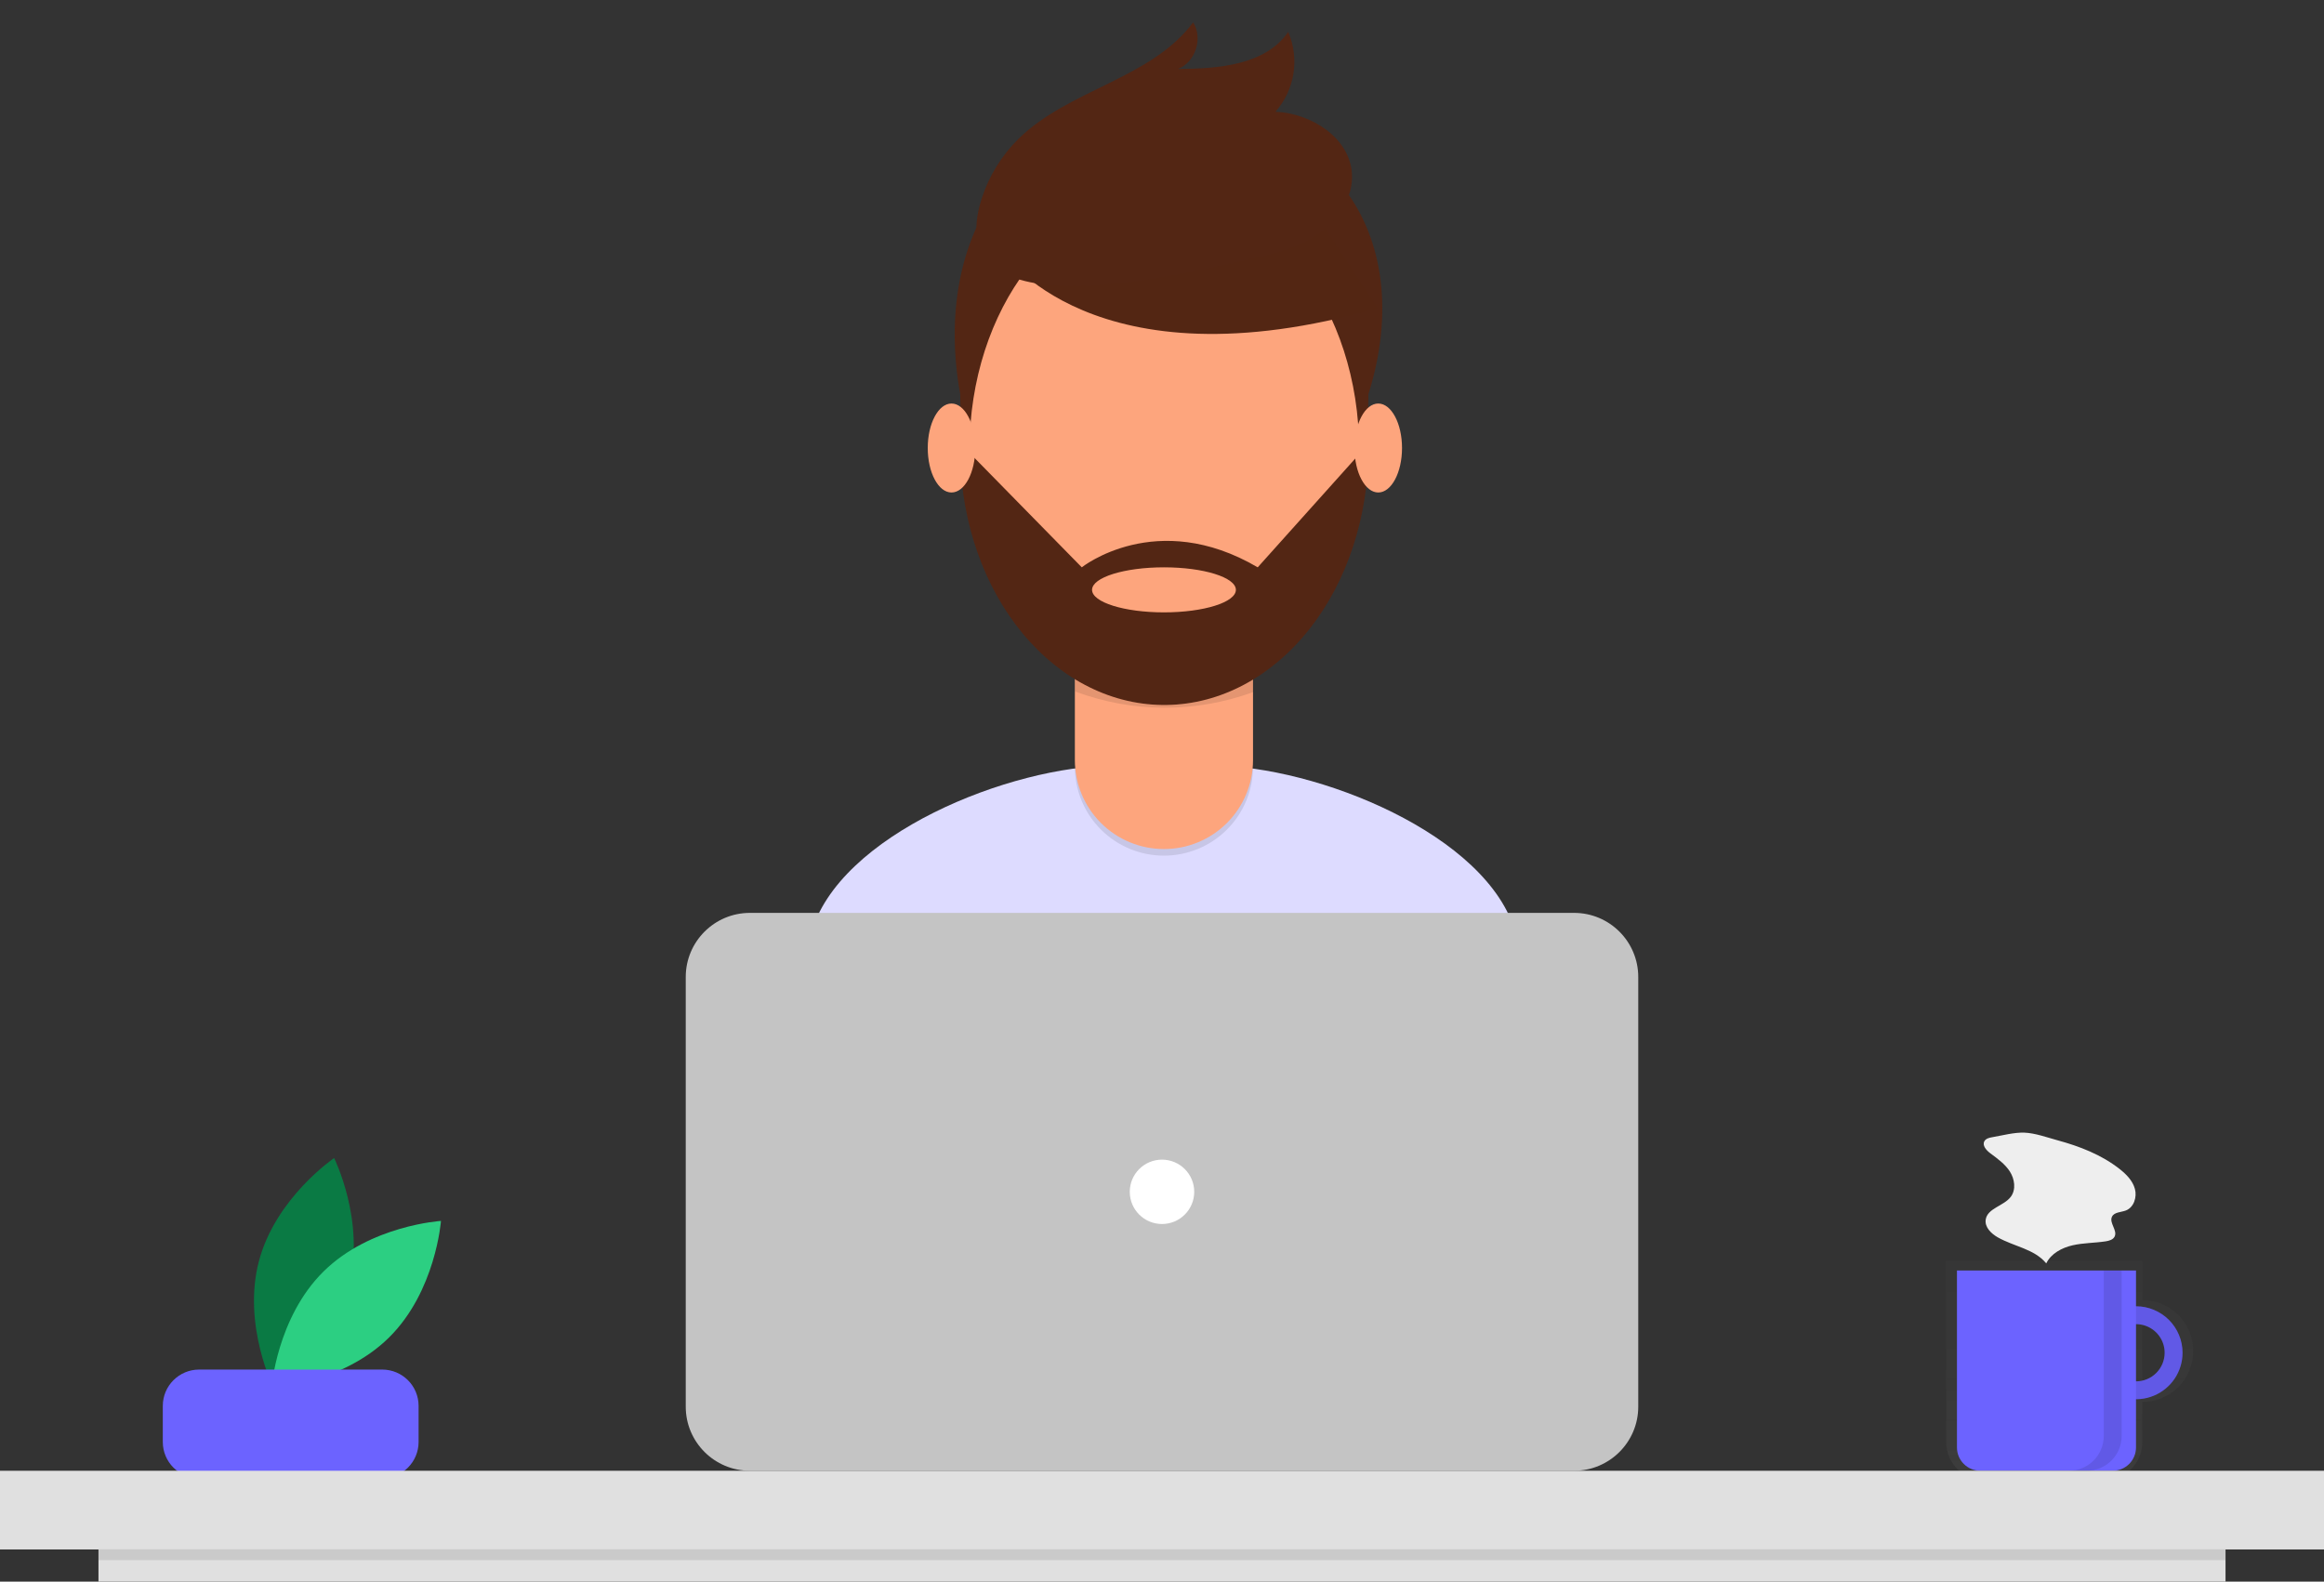 <svg
						width='501'
						height='341'
						viewBox='0 0 501 341'
						fill='none'
						xmlns='http://www.w3.org/2000/svg'
					>
						<rect x="0" y="0" width="501" height="341" fill="#333333" stroke="none"/>
						<path
							d='M75.211 277.029C71.609 290.729 58.987 299.291 58.987 299.291C58.987 299.291 52.205 285.64 55.807 271.939C59.409 258.239 72.031 249.677 72.031 249.677C72.031 249.677 78.813 263.328 75.211 277.029Z'
							fill='#0A7A44'
						/>
						<path
							d='M69.747 274.13C59.658 284.086 58.53 299.284 58.53 299.284C58.53 299.284 73.758 298.34 83.847 288.385C93.936 278.429 95.065 263.231 95.065 263.231C95.065 263.231 79.836 264.175 69.747 274.13Z'
							fill='#2CCF82'
						/>
						<path
							d='M82.399 295.28H42.935C38.606 295.28 35.097 298.785 35.097 303.108V310.887C35.097 315.21 38.606 318.715 42.935 318.715H82.399C86.728 318.715 90.237 315.21 90.237 310.887V303.108C90.237 298.785 86.728 295.28 82.399 295.28Z'
							fill='#6C63FF'
						/>
						<g opacity='0.7'>
							<path
								opacity='0.7'
								d='M461.832 280.309V271.865H419.559V310.921C419.559 312.002 419.772 313.073 420.186 314.072C420.6 315.071 421.208 315.978 421.973 316.743C422.739 317.507 423.647 318.114 424.647 318.528C425.648 318.941 426.719 319.154 427.802 319.154H453.589C455.775 319.154 457.872 318.287 459.418 316.743C460.964 315.199 461.832 313.105 461.832 310.921V302.265C464.744 302.26 467.534 301.101 469.591 299.042C471.647 296.984 472.802 294.195 472.802 291.287C472.802 288.379 471.647 285.59 469.591 283.532C467.534 281.474 464.744 280.315 461.832 280.309V280.309ZM461.832 298.043V284.532C463.626 284.532 465.347 285.243 466.615 286.51C467.884 287.777 468.596 289.496 468.596 291.287C468.596 293.079 467.884 294.797 466.615 296.064C465.347 297.331 463.626 298.043 461.832 298.043V298.043Z'
								fill='url(#paint0_linear)'
							/>
						</g>
						<path
							d='M460.472 281.631C458.487 281.631 456.547 282.219 454.897 283.32C453.247 284.422 451.96 285.987 451.201 287.819C450.441 289.65 450.242 291.666 450.63 293.61C451.017 295.554 451.973 297.34 453.376 298.742C454.78 300.144 456.568 301.098 458.514 301.485C460.461 301.872 462.479 301.673 464.313 300.915C466.146 300.156 467.714 298.871 468.816 297.223C469.919 295.575 470.508 293.637 470.508 291.654C470.508 288.996 469.45 286.447 467.568 284.567C465.686 282.687 463.134 281.631 460.472 281.631ZM460.472 297.823C459.251 297.823 458.057 297.461 457.041 296.783C456.026 296.105 455.234 295.142 454.767 294.015C454.299 292.888 454.177 291.648 454.415 290.451C454.654 289.255 455.242 288.155 456.105 287.293C456.969 286.43 458.069 285.843 459.267 285.605C460.465 285.367 461.707 285.489 462.836 285.956C463.964 286.423 464.928 287.213 465.607 288.228C466.286 289.242 466.648 290.434 466.648 291.654C466.648 293.29 465.997 294.859 464.839 296.016C463.681 297.173 462.11 297.823 460.472 297.823V297.823Z'
							fill='#6C63FF'
						/>
						<path
							opacity='0.1'
							d='M460.472 281.631C458.487 281.631 456.547 282.219 454.897 283.32C453.247 284.422 451.96 285.987 451.201 287.819C450.441 289.65 450.242 291.666 450.63 293.61C451.017 295.554 451.973 297.34 453.376 298.742C454.78 300.144 456.568 301.098 458.514 301.485C460.461 301.872 462.479 301.673 464.313 300.915C466.146 300.156 467.714 298.871 468.816 297.223C469.919 295.575 470.508 293.637 470.508 291.654C470.508 288.996 469.45 286.447 467.568 284.567C465.686 282.687 463.134 281.631 460.472 281.631ZM460.472 297.823C459.251 297.823 458.057 297.461 457.041 296.783C456.026 296.105 455.234 295.142 454.767 294.015C454.299 292.888 454.177 291.648 454.415 290.451C454.654 289.255 455.242 288.155 456.105 287.293C456.969 286.43 458.069 285.843 459.267 285.605C460.465 285.367 461.707 285.489 462.836 285.956C463.964 286.423 464.928 287.213 465.607 288.228C466.286 289.242 466.648 290.434 466.648 291.654C466.648 293.29 465.997 294.859 464.839 296.016C463.681 297.173 462.11 297.823 460.472 297.823V297.823Z'
							fill='black'
						/>
						<path
							d='M421.874 273.921H460.472V312.076C460.472 313.408 459.943 314.685 459 315.627C458.057 316.569 456.778 317.098 455.444 317.098H426.903C425.569 317.098 424.29 316.569 423.347 315.627C422.404 314.685 421.874 313.408 421.874 312.076V273.921Z'
							fill='#6C63FF'
						/>
						<path d='M501 317.098H0V334.061H501V317.098Z' fill='#E0E0E0' />
						<path
							d='M252.362 268.742C277.579 268.742 318.795 261.235 338.384 248.337C336.262 236.756 331.38 218.014 326.754 201.242C320.862 179.882 283.677 165.073 261.494 165.073H240.117C217.866 165.073 180.626 179.968 174.809 201.419C170.375 217.767 165.643 235.72 163.288 246.26C183.471 260.425 225.821 268.742 252.362 268.742Z'
							fill='#DDDBFF'
						/>
						<path
							d='M251 145C275.301 145 295 118.137 295 85C306.114 49.507 285.137 22.916 251 25C220.06 23.131 200.705 50.089 207 85C207 118.137 226.699 145 251 145Z'
							fill='#532614'
						/>
						<path
							opacity='0.1'
							d='M231.713 134.603H270.123V165.294C270.123 170.382 268.1 175.261 264.498 178.858C260.897 182.456 256.012 184.477 250.918 184.477H250.918C245.824 184.477 240.939 182.456 237.338 178.858C233.736 175.261 231.713 170.382 231.713 165.294V134.603H231.713Z'
							fill='black'
						/>
						<path
							d='M237.222 133.182H264.614C266.075 133.182 267.476 133.762 268.51 134.794C269.543 135.826 270.123 137.225 270.123 138.685V163.873C270.123 168.961 268.1 173.84 264.498 177.437C260.897 181.035 256.012 183.056 250.918 183.056H250.918C245.824 183.056 240.939 181.035 237.338 177.437C233.736 173.84 231.713 168.961 231.713 163.873V138.685C231.713 137.225 232.293 135.826 233.326 134.794C234.36 133.762 235.761 133.182 237.222 133.182V133.182Z'
							fill='#FDA57D'
						/>
						<path
							opacity='0.1'
							d='M231.784 149.089C244.163 153.709 257.79 153.746 270.195 149.195V144.482H231.784V149.089Z'
							fill='black'
						/>
						<path
							d='M251 152C274.196 152 293 127.376 293 97C293 66.624 274.196 42 251 42C227.804 42 209 66.624 209 97C209 127.376 227.804 152 251 152Z'
							fill='#FDA57D'
						/>
						<path
							d='M216 54.153C216 54.153 235.465 84.068 297 66.438L285.023 48.249L259.628 42L216 54.153Z'
							fill='#532613'
						/>
						<path
							d='M211.638 42.781C213.202 37.943 215.905 33.551 219.521 29.974C230.352 19.282 248.104 17.024 257.21 4.833C259.397 8.216 257.705 13.419 253.945 14.874C262.658 14.817 272.781 14.055 277.712 6.88C278.931 9.714 279.32 12.837 278.833 15.883C278.346 18.93 277.003 21.776 274.96 24.091C282.693 24.441 290.944 29.683 291.444 37.398C291.777 42.538 288.55 47.405 284.321 50.353C280.092 53.301 274.975 54.654 269.939 55.763C255.238 59 202.045 72.569 211.638 42.781Z'
							fill='#532614'
						/>
						<path
							d='M295 97H293.833L271.133 122.317C249.264 109.485 233.208 122.317 233.208 122.317L209.401 98.04L207 98.418C207.325 112.889 212.181 126.619 220.517 136.643C228.854 146.667 240.003 152.182 251.557 151.995C263.112 151.809 274.144 145.937 282.272 135.648C290.4 125.358 294.972 111.476 295 97V97ZM250.925 132.028C242.363 132.028 235.422 129.854 235.422 127.173C235.422 124.491 242.363 122.317 250.925 122.317C259.487 122.317 266.427 124.491 266.427 127.173C266.427 129.854 259.487 132.028 250.925 132.028Z'
							fill='#532614'
						/>
						<path
							d='M205.121 106.182C207.95 106.182 210.243 101.888 210.243 96.591C210.243 91.294 207.95 87 205.121 87C202.293 87 200 91.294 200 96.591C200 101.888 202.293 106.182 205.121 106.182Z'
							fill='#FDA57D'
						/>
						<path
							d='M297.121 106.182C299.95 106.182 302.243 101.888 302.243 96.591C302.243 91.294 299.95 87 297.121 87C294.293 87 292 91.294 292 96.591C292 101.888 294.293 106.182 297.121 106.182Z'
							fill='#FDA57D'
						/>
						<path
							d='M339.331 196.818H161.669C154.026 196.818 147.83 203.007 147.83 210.641V303.275C147.83 310.91 154.026 317.098 161.669 317.098H339.331C346.974 317.098 353.17 310.91 353.17 303.275V210.641C353.17 203.007 346.974 196.818 339.331 196.818Z'
							fill='#C4C4C4'
						/>
						<path
							d='M250.5 263.898C254.337 263.898 257.448 260.791 257.448 256.958C257.448 253.126 254.337 250.019 250.5 250.019C246.663 250.019 243.552 253.126 243.552 256.958C243.552 260.791 246.663 263.898 250.5 263.898Z'
							fill='white'
						/>
						<path
							d='M479.771 334.061H21.229V341H479.771V334.061Z'
							fill='#E0E0E0'
						/>
						<path
							opacity='0.1'
							d='M479.771 334.061H21.229V336.374H479.771V334.061Z'
							fill='black'
						/>
						<path
							opacity='0.1'
							d='M453.525 273.921V309.581C453.525 311.575 452.732 313.487 451.32 314.896C449.909 316.306 447.994 317.098 445.998 317.098H449.858C451.854 317.098 453.768 316.306 455.18 314.896C456.591 313.487 457.384 311.575 457.384 309.581V273.921H453.525Z'
							fill='black'
						/>
						<path
							d='M429.491 245.18C428.84 245.291 428.106 245.467 427.787 246.044C427.28 246.961 428.198 247.994 429.035 248.624C430.582 249.788 432.212 250.931 433.264 252.556C434.315 254.18 434.645 256.447 433.496 258.003C431.995 260.036 428.415 260.473 428.068 262.975C427.846 264.581 429.236 265.951 430.645 266.757C434.121 268.746 438.603 269.277 441.122 272.39C442.164 270.25 444.494 269.013 446.816 268.485C449.139 267.957 451.552 267.996 453.907 267.638C454.667 267.522 455.524 267.291 455.864 266.602C456.522 265.267 454.646 263.667 455.293 262.327C455.786 261.308 457.234 261.387 458.291 260.979C460.013 260.314 460.723 258.101 460.234 256.323C459.746 254.545 458.365 253.156 456.914 252.017C453.003 248.947 448.3 247.142 443.543 245.843C441.33 245.239 438.733 244.292 436.435 244.201C434.217 244.112 431.687 244.805 429.491 245.18Z'
							fill='#EEEEEE'
						/>
						<defs>
							<linearGradient
								id='paint0_linear'
								x1='446.191'
								y1='319.154'
								x2='446.191'
								y2='271.865'
								gradientUnits='userSpaceOnUse'
							>
								<stop stop-color='#808080' stop-opacity='0.25' />
								<stop
									offset='0.535'
									stop-color='#808080'
									stop-opacity='0.12'
								/>
								<stop offset='1' stop-color='#808080' stop-opacity='0.1' />
							</linearGradient>
						</defs>
					</svg>